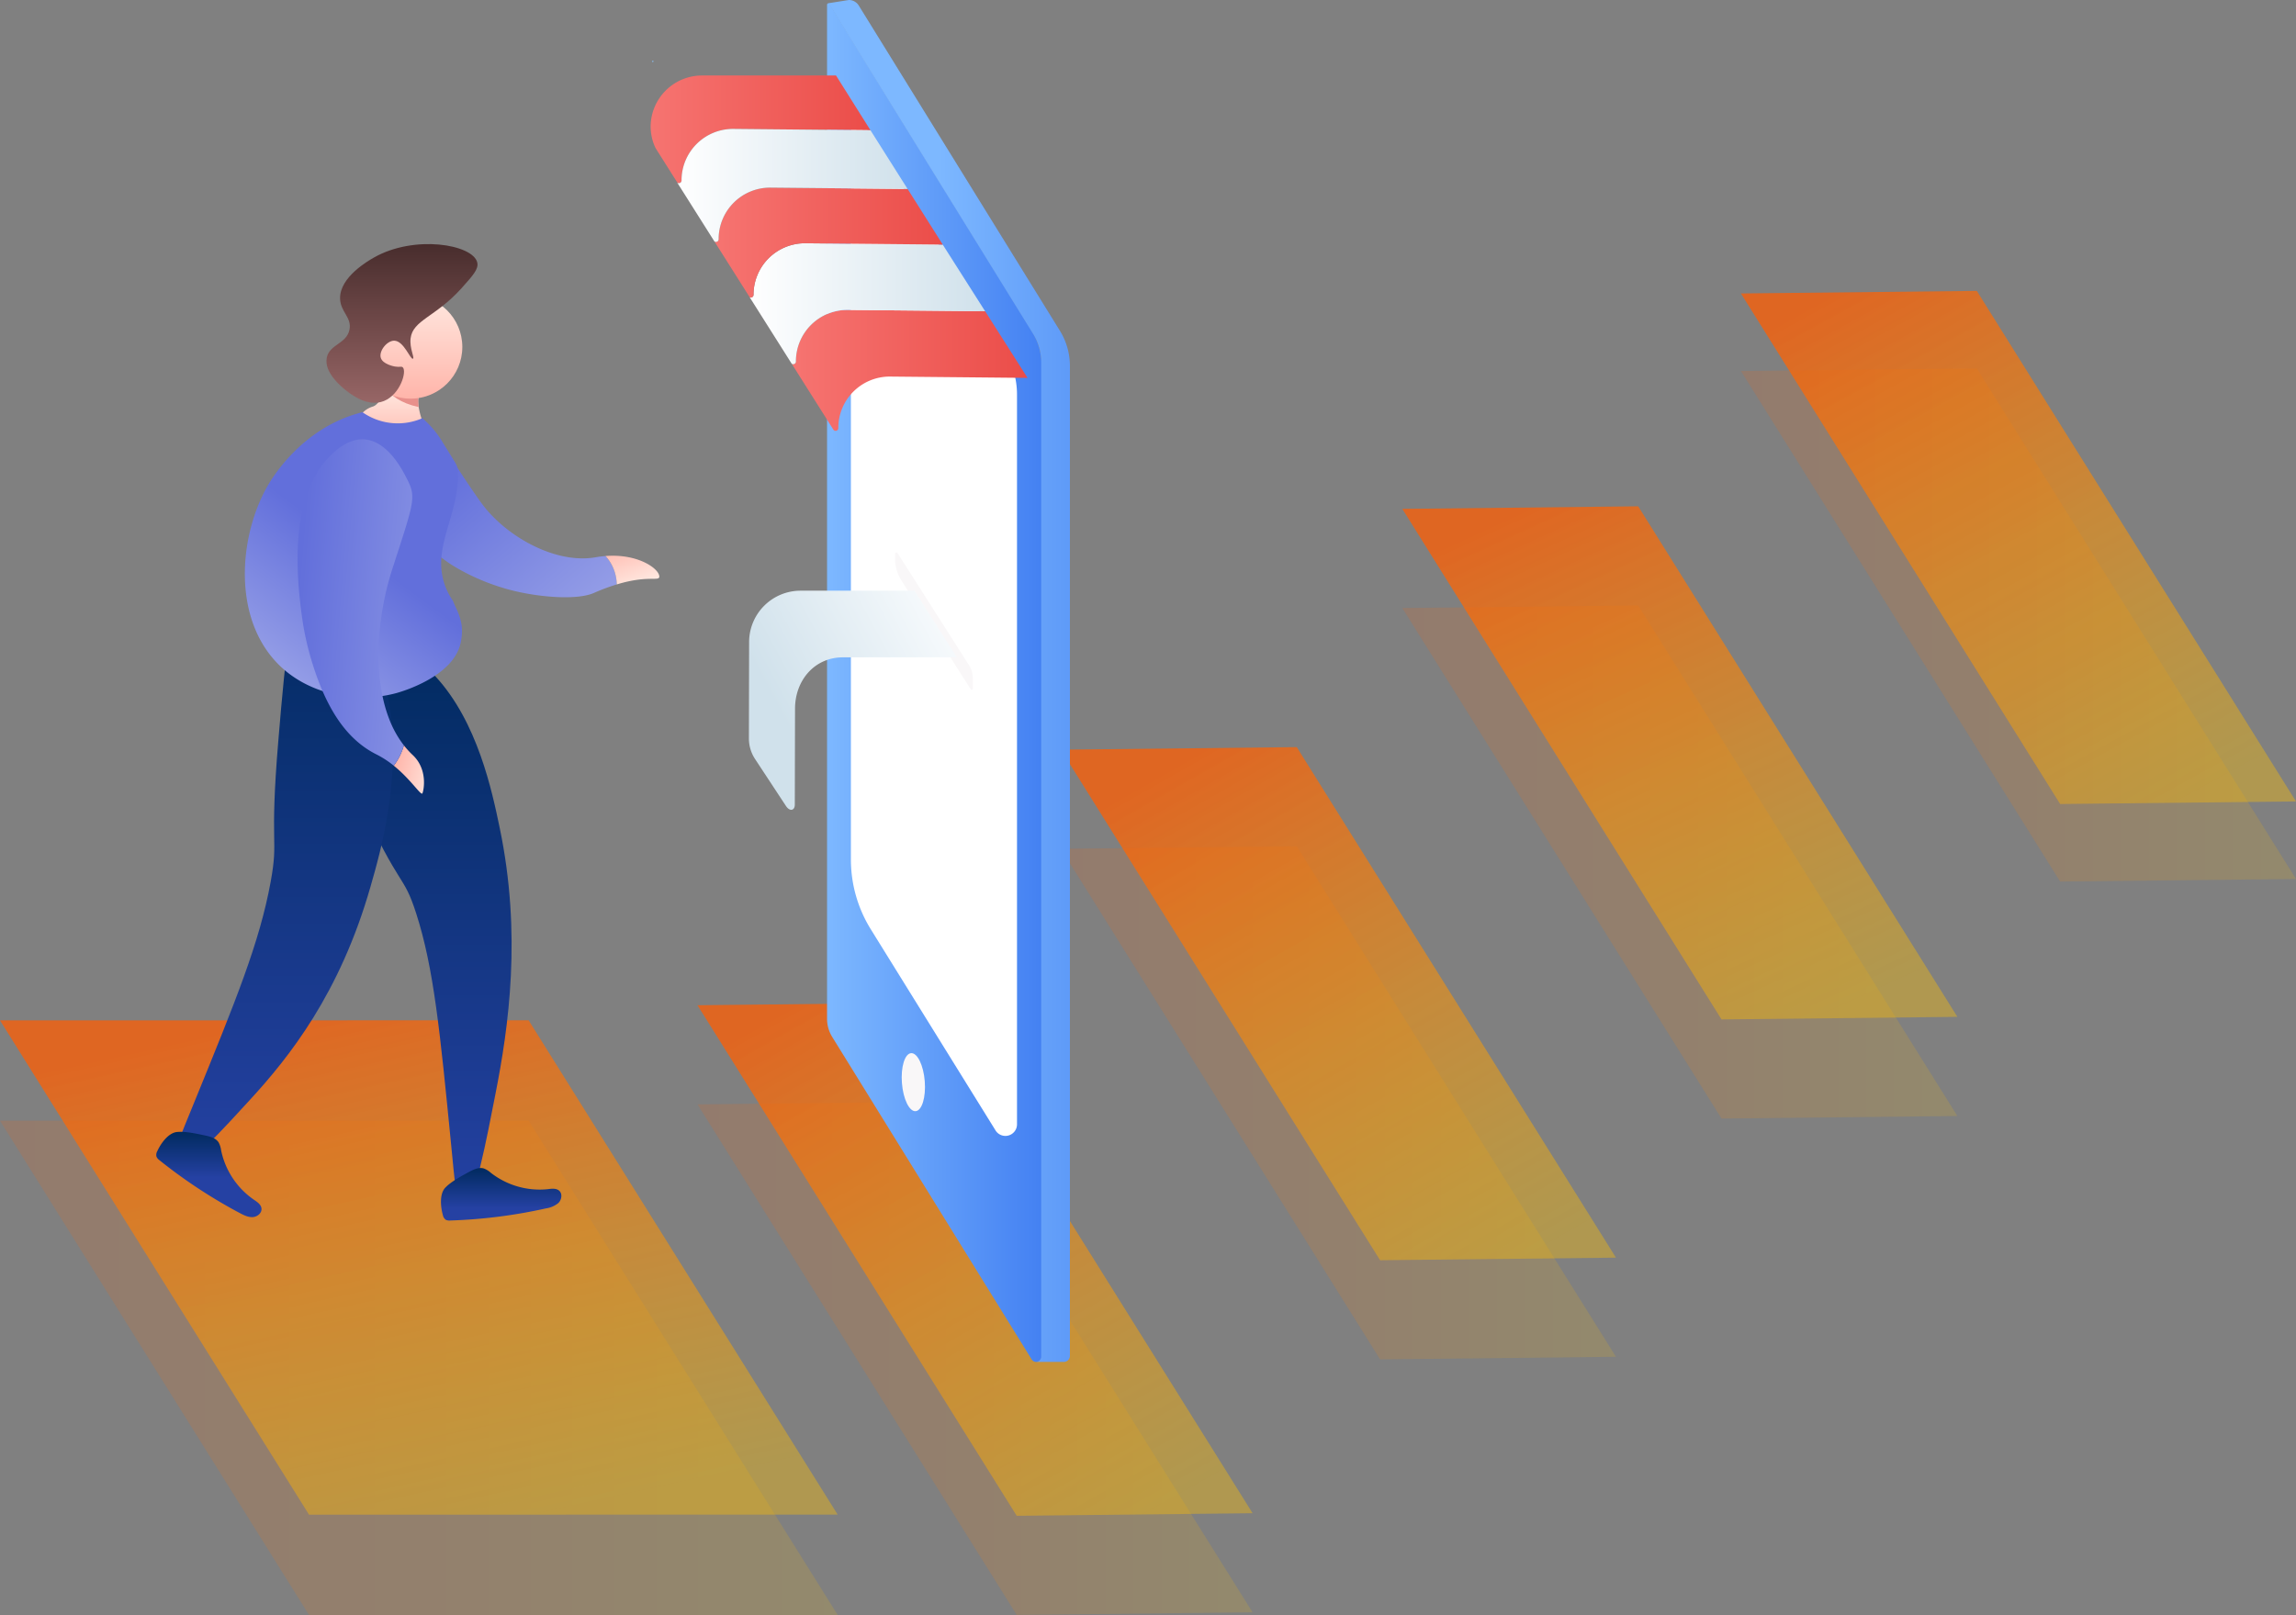 <svg xmlns="http://www.w3.org/2000/svg" xmlns:xlink="http://www.w3.org/1999/xlink" width="929.5" height="654" viewBox="0 0 929.5 654">
  <rect x="0" y="0" width="929.5" height="654" fill="#808080" stroke="none"/>
  <defs>
    <linearGradient id="linear-gradient" y1="0.5" x2="1" y2="0.5" gradientUnits="objectBoundingBox">
      <stop offset="0" stop-color="#ff5e03"/>
      <stop offset="0.518" stop-color="#ff8001"/>
      <stop offset="1" stop-color="#ffc000"/>
    </linearGradient>
    <linearGradient id="linear-gradient-2" x1="0.196" x2="0.806" y2="1" gradientUnits="objectBoundingBox">
      <stop offset="0" stop-color="#ff5e03"/>
      <stop offset="1" stop-color="#ffc000" stop-opacity="0.502"/>
    </linearGradient>
    <linearGradient id="linear-gradient-4" x1="0.232" y1="0.028" x2="0.831" y2="1" xlink:href="#linear-gradient-2"/>
    <linearGradient id="linear-gradient-6" x1="0.248" y1="0" x2="0.745" y2="1" xlink:href="#linear-gradient-2"/>
    <linearGradient id="linear-gradient-7" x1="0.189" y1="0" x2="0.784" y2="1" xlink:href="#linear-gradient-2"/>
    <linearGradient id="linear-gradient-9" x1="0.118" y1="0.09" x2="0.732" y2="0.951" gradientUnits="objectBoundingBox">
      <stop offset="0" stop-color="#ff5e03" stop-opacity="0"/>
      <stop offset="0.06" stop-color="#ff6802" stop-opacity="0.102"/>
      <stop offset="0.208" stop-color="#ff7f01" stop-opacity="0.337"/>
      <stop offset="0.355" stop-color="#ff9201" stop-opacity="0.541"/>
      <stop offset="0.499" stop-color="#ffa300" stop-opacity="0.706"/>
      <stop offset="0.638" stop-color="#ffaf00" stop-opacity="0.835"/>
      <stop offset="0.77" stop-color="#ffb800" stop-opacity="0.925"/>
      <stop offset="0.894" stop-color="#ffbe00" stop-opacity="0.98"/>
      <stop offset="1" stop-color="#ffc000"/>
    </linearGradient>
    <linearGradient id="linear-gradient-11" x1="0.337" y1="0" x2="0.704" y2="0.981" xlink:href="#linear-gradient-2"/>
    <linearGradient id="linear-gradient-12" x1="0.5" x2="0.5" y2="1" gradientUnits="objectBoundingBox">
      <stop offset="0" stop-color="#002a5e"/>
      <stop offset="1" stop-color="#2541a3"/>
    </linearGradient>
    <linearGradient id="linear-gradient-14" x1="0.5" x2="0.5" y2="1" gradientUnits="objectBoundingBox">
      <stop offset="0" stop-color="#ffe8e0"/>
      <stop offset="1" stop-color="#ffb5aa"/>
    </linearGradient>
    <linearGradient id="linear-gradient-16" x1="0.5" x2="0.5" y2="1" gradientUnits="objectBoundingBox">
      <stop offset="0" stop-color="#432929"/>
      <stop offset="1" stop-color="#966565"/>
    </linearGradient>
    <linearGradient id="linear-gradient-17" x1="0.86" y1="1.11" x2="-0.073" y2="0.172" gradientUnits="objectBoundingBox">
      <stop offset="0" stop-color="#969fe7"/>
      <stop offset="0.833" stop-color="#626fdb"/>
    </linearGradient>
    <linearGradient id="linear-gradient-18" x1="0.884" y1="0.835" x2="0.148" y2="-0.372" xlink:href="#linear-gradient-14"/>
    <linearGradient id="linear-gradient-19" x1="0.266" y1="0.963" x2="0.776" y2="0.111" gradientUnits="objectBoundingBox">
      <stop offset="0" stop-color="#969fe7"/>
      <stop offset="0.556" stop-color="#626fdb"/>
      <stop offset="1" stop-color="#626fdb"/>
    </linearGradient>
    <linearGradient id="linear-gradient-20" x1="1.214" y1="0.737" x2="0.056" y2="0.269" xlink:href="#linear-gradient-14"/>
    <linearGradient id="linear-gradient-21" x1="1.459" y1="0.664" x2="-0.18" y2="0.292" xlink:href="#linear-gradient-17"/>
    <linearGradient id="linear-gradient-22" x1="0.5" y1="0" x2="0.5" y2="0.54" xlink:href="#linear-gradient-12"/>
    <linearGradient id="linear-gradient-23" x1="0.5" y1="0" x2="0.5" y2="0.77" xlink:href="#linear-gradient-12"/>
    <linearGradient id="linear-gradient-24" y1="0.5" x2="1" y2="0.5" gradientUnits="objectBoundingBox">
      <stop offset="0" stop-color="#7db8ff"/>
      <stop offset="1" stop-color="#4481f2"/>
    </linearGradient>
    <linearGradient id="linear-gradient-25" x1="0.461" y1="0.5" x2="1.461" y2="0.5" xlink:href="#linear-gradient-24"/>
    <linearGradient id="linear-gradient-26" y1="0.5" x2="1" y2="0.5" gradientUnits="objectBoundingBox">
      <stop offset="0" stop-color="#f67471"/>
      <stop offset="1" stop-color="#eb4d49"/>
    </linearGradient>
    <linearGradient id="linear-gradient-28" y1="0.5" x2="1" y2="0.5" gradientUnits="objectBoundingBox">
      <stop offset="0" stop-color="#fff"/>
      <stop offset="0.995" stop-color="#d0e1eb"/>
      <stop offset="1" stop-color="#d0e1eb"/>
    </linearGradient>
    <linearGradient id="linear-gradient-31" x1="0.138" y1="0.532" x2="0.936" y2="0.075" gradientUnits="objectBoundingBox">
      <stop offset="0" stop-color="#d0e1eb"/>
      <stop offset="1" stop-color="#f8fbfd"/>
    </linearGradient>
  </defs>
  <g id="intro" transform="translate(-913.941 -212)">
    <g id="Group_1449" data-name="Group 1449" transform="translate(1196.317 618.035)">
      <path id="Path_2516" data-name="Path 2516" d="M1837.864,4973.112l95.5-1.039,129.216,206.745-95.494,1.04Z" transform="translate(-1837.864 -4931.928)" opacity="0.15" fill="url(#linear-gradient)"/>
      <path id="Path_2513" data-name="Path 2513" d="M1837.864,4924.457l95.5-1.039,129.216,206.746-95.494,1.04Z" transform="translate(-1837.864 -4923.418)" opacity="0.75" fill="url(#linear-gradient-2)"/>
    </g>
    <g id="Group_1449-2" data-name="Group 1449" transform="translate(1343.428 514.547)">
      <path id="Path_2516-2" data-name="Path 2516" d="M2022.221,4856.169l95.494-1.038,129.216,206.746-95.494,1.038Z" transform="translate(-2022.221 -4814.986)" opacity="0.15" fill="url(#linear-gradient)"/>
      <path id="Path_2513-2" data-name="Path 2513" d="M2022.221,4807.514l95.494-1.038,129.216,206.746-95.494,1.038Z" transform="translate(-2022.221 -4806.476)" opacity="0.75" fill="url(#linear-gradient-4)"/>
    </g>
    <g id="Group_1449-3" data-name="Group 1449" transform="translate(1481.646 417.031)">
      <path id="Path_2516-3" data-name="Path 2516" d="M2187.316,4718.59l95.5-1.039L2412.027,4924.3l-95.494,1.039Z" transform="translate(-2187.316 -4677.406)" opacity="0.15" fill="url(#linear-gradient)"/>
      <path id="Path_2513-3" data-name="Path 2513" d="M2187.316,4669.935l95.5-1.039,129.216,206.746-95.494,1.039Z" transform="translate(-2187.316 -4668.896)" opacity="0.75" fill="url(#linear-gradient-6)"/>
    </g>
    <g id="Group_1449-4" data-name="Group 1449" transform="translate(1618.73 321.057)">
      <path id="Path_2515" data-name="Path 2515" d="M2351.036,4548.454l95.5-1.038,129.216,206.745-95.494,1.039Z" transform="translate(-2351.036 -4538.673)" opacity="0.75" fill="url(#linear-gradient-7)"/>
      <path id="Path_2516-4" data-name="Path 2516" d="M2351.036,4586.513l95.5-1.038,129.216,206.745-95.494,1.039Z" transform="translate(-2351.036 -4545.33)" opacity="0.15" fill="url(#linear-gradient)"/>
      <path id="Path_2513-4" data-name="Path 2513" d="M2480.252,4744.6Z" transform="translate(-2351.036 -4536.82)" opacity="0.75" fill="url(#linear-gradient-9)"/>
    </g>
    <path id="Path_2522" data-name="Path 2522" d="M1493.2,4982.942l214.018-.02L1832.33,5183.1l-214.018.021Z" transform="translate(-579.263 -4317.116)" opacity="0.15" fill="url(#linear-gradient)"/>
    <path id="Path_2520" data-name="Path 2520" d="M1493.2,4922.394l214.018-.02,125.108,200.173-214.018.021Z" transform="translate(-579.263 -4297.2)" opacity="0.75" fill="url(#linear-gradient-11)"/>
    <g id="Group_1129" data-name="Group 1129" transform="translate(977.207 310.859)">
      <path id="Path_984" data-name="Path 984" d="M1698.5,4759.549c17.147,18.47,23,46.583,26.1,61.477,8.95,43,3.677,80.389-1.788,108.01-3.135,15.854-8.828,46.886-13.229,45.966-2.446-.511-3.18-10.687-4.648-25.66-4.49-45.775-7.013-71.491-14.122-93.627-5.394-16.793-6.247-9.167-22.882-45.686-13.3-29.191-23.195-51.327-18.772-61.76,3.276-7.728,13.126-6,21.631-4.512C1674.759,4744.45,1686.616,4746.75,1698.5,4759.549Z" transform="translate(-1585.561 -4584.594)" fill="url(#linear-gradient-12)"/>
      <path id="Path_985" data-name="Path 985" d="M1668.266,4766.222c4.588,30.373-3.475,58.518-7.748,73.427-12.331,43.045-32.756,68.817-49.01,86.455-9.331,10.125-27.259,30.338-30.122,25.66-1.592-2.6,2.355-11.551,7.875-25.071,16.872-41.327,26.35-64.544,30.84-88.938,3.405-18.508-.595-13.053,3.167-57.68,3.007-35.674,5.426-62.558,13.318-67.112,5.847-3.373,12.4,6.829,18.064,15.641C1657.289,4732.711,1665.084,4745.173,1668.266,4766.222Z" transform="translate(-1573.831 -4579.316)" fill="url(#linear-gradient-12)"/>
      <g id="Group_1127" data-name="Group 1127" transform="translate(68.898)">
        <path id="Path_986" data-name="Path 986" d="M1682.543,4622.65s-2.036,5.726-4.892,6.677a9.753,9.753,0,0,0-4.628,2.991l3.949,11.846,11.692,1.605,9.866-10.736-1.131-.543s-3.135-8.8-.159-10.955S1682.543,4622.65,1682.543,4622.65Z" transform="translate(-1658.82 -4563.569)" fill="url(#linear-gradient-14)"/>
        <path id="Path_987" data-name="Path 987" d="M1697.771,4628.425s-.7-6.256.886-10.7c.151-.422-16.18-1.9-16.18-1.9S1682.926,4625.164,1697.771,4628.425Z" transform="translate(-1660.473 -4562.441)" fill="#e8908b"/>
        <circle id="Ellipse_557" data-name="Ellipse 557" cx="20.938" cy="20.938" r="20.938" transform="translate(13.122 20.707)" fill="url(#linear-gradient-14)"/>
        <path id="Path_988" data-name="Path 988" d="M1710.49,4568.977c-10.53,11.722-19.706,12.866-20.621,20.3-.5,4.082,1.747,7.916.951,8.251-1.08.451-3.658-7.291-7.614-7.3-2.929,0-6.279,4.235-5.393,6.979.838,2.6,5.344,3.426,5.71,3.489,1.985.342,2.635-.194,3.172.318,1.733,1.646-1.007,10.968-7.614,13.642s-13.43-2.76-15.545-4.441c-1.427-1.134-8.727-6.937-7.614-13.007,1.017-5.544,8-5.61,9.2-11.42,1.031-5.018-3.721-7.211-3.807-12.69-.135-8.647,11.512-15.284,13.642-16.5,16.483-9.391,40.009-5.355,41.877,1.9C1717.517,4561.156,1715.174,4563.763,1710.49,4568.977Z" transform="translate(-1655.809 -4551.125)" fill="url(#linear-gradient-16)"/>
      </g>
      <path id="Path_2524" data-name="Path 2524" d="M1778.724,4695.669a16.476,16.476,0,0,0-2.04-2.72c-1.261.1-2.56.256-3.9.495a31.321,31.321,0,0,1-5.43.459c-15.428-.028-32.418-10.676-40.94-22.443-.911-1.246-1.765-2.47-2.6-3.676-2.474-3.564-4.757-7.044-7.427-11.066-2.3-3.466-4.9-7.332-8.153-12-1.067-1.518-2.2-3.125-3.416-4.83,2.444,17.443-6.321,29.911-3.088,43.55a26.413,26.413,0,0,0,1.576,4.656c.007.009.007.018.014.027a6.882,6.882,0,0,0,3.054,2.856,21.442,21.442,0,0,1,2.428,1.414,51.438,51.438,0,0,0,6.879,4.923,87.448,87.448,0,0,0,18.751,8.313c11.9,3.821,30.015,5.568,37.474,2.309.259-.116.518-.225.769-.333a81.476,81.476,0,0,1,8.576-3.154A17.934,17.934,0,0,0,1778.724,4695.669Z" transform="translate(-1594.815 -4566.65)" fill="url(#linear-gradient-17)"/>
      <path id="Path_2525" data-name="Path 2525" d="M1814.5,4712.446c.06,2.176-4.337-.673-17.21,3.228a17.936,17.936,0,0,0-2.521-8.782,16.492,16.492,0,0,0-2.04-2.72C1805.894,4703.15,1814.408,4709.28,1814.5,4712.446Z" transform="translate(-1610.859 -4577.875)" fill="url(#linear-gradient-18)"/>
      <path id="Path_991" data-name="Path 991" d="M1697.553,4694.454a1.815,1.815,0,0,1-.579,2.5,1.839,1.839,0,0,1-.3.153l-10.038,3.9a1.25,1.25,0,0,1-1.544-.558.825.825,0,0,0-1.485.1,55.747,55.747,0,0,1-2.458,5.484,9.955,9.955,0,0,0-1.12,3.63,19.612,19.612,0,0,0-.114,2.68,10.472,10.472,0,0,0,1.59,5.655c.076.106.153.214.237.315.044.058.091.114.138.17a1.684,1.684,0,0,1,.394,1.283,12.839,12.839,0,0,1-7.093,10.041,18.638,18.638,0,0,1-5.785,1.756q-1.115.166-2.363.239a24.217,24.217,0,0,1-3.293-.029,16.513,16.513,0,0,1-15.042-11.933s.807-3.01,1.755-7.238c.022-.094.043-.189.064-.286.125-.563.254-1.148.383-1.749.356-1.667.719-3.466,1.054-5.3.19-1.034.37-2.081.536-3.123.971-6.087,1.448-13.449,1.65-17.341.011-.216.021-.421.031-.615a3.461,3.461,0,0,0-1.71-3.158l-1.343-.787a1.364,1.364,0,0,1-.628-1.535l1.245-4.6s.061-.1.179-.286c1.1-1.713,7.178-10.444,14.488-7.064l.765.34.628.281s-.136.207-.323.55c-.965,1.749-3.33,7.054,3.863,6.428,0,0,2.145-.373,5.693-2.991,0,0,6.575-.5,14.035,12.211q.673,1.148,1.27,2.158c1.14,1.934,2.079,3.515,2.852,4.8C1696.261,4692.362,1697.025,4693.6,1697.553,4694.454Z" transform="translate(-1585.667 -4571.217)" fill="#17163e"/>
      <path id="Path_992" data-name="Path 992" d="M1703.216,4726.622c-2.612,14-23.98,20.154-26.1,20.738a51.633,51.633,0,0,1-17.6,1.6c-9.923-.775-19.885-4.313-27.629-10.9-21.338-18.152-19.077-52.942-7.151-74.189,1.687-3,13.922-24.038,38.436-30.212l.189-.047a24.9,24.9,0,0,0,24.286,2.426,39.225,39.225,0,0,1,8.416,10.136c1.787,2.849,3.411,5.474,4.9,7.913h0a7.435,7.435,0,0,1,1.1,3.749c.295,18.379-10.8,30.425-5.281,45.9a26.028,26.028,0,0,0,3.238,6.271q.223.576.479,1.184c.23.541.48,1.1.753,1.661C1704.124,4718.826,1703.949,4722.7,1703.216,4726.622Z" transform="translate(-1579.907 -4565.553)" fill="url(#linear-gradient-19)"/>
      <path id="Path_993" data-name="Path 993" d="M1693.587,4638.437" transform="translate(-1593.519 -4566.396)" fill="#17163e"/>
      <g id="Group_1128" data-name="Group 1128" transform="translate(57.211 79.046)">
        <path id="Path_2526" data-name="Path 2526" d="M1700.441,4816.535c-.528,1.188-4.513-5.446-11.6-11.172a25.252,25.252,0,0,0,2.607-4.307,24.285,24.285,0,0,0,1.477-3.936,34.065,34.065,0,0,0,3.564,3.911C1702.735,4806.881,1700.944,4815.42,1700.441,4816.535Z" transform="translate(-1649.899 -4673.197)" fill="url(#linear-gradient-20)"/>
        <path id="Path_2527" data-name="Path 2527" d="M1678.671,4760.041a41.688,41.688,0,0,0,6,10.809,24.281,24.281,0,0,1-1.477,3.936,25.234,25.234,0,0,1-2.607,4.307,38.995,38.995,0,0,0-7.022-4.571c-.924-.462-1.823-.957-2.69-1.485-11.964-7.3-19.109-21.064-24.068-38.177a114.693,114.693,0,0,1-3.441-16.5c-4.827-35.05.858-54.967,12.541-65.776,13.622-12.615,23.68-1.592,29.043,8.507,4.934,9.3,4.554,8.9-5.025,38.565a115.893,115.893,0,0,0-4.835,22.69h-.008C1673.629,4735.437,1674.405,4748.985,1678.671,4760.041Z" transform="translate(-1641.644 -4646.927)" fill="url(#linear-gradient-21)"/>
      </g>
      <path id="Path_996" data-name="Path 996" d="M1580.739,4986.873c3.563-.316,8.142.748,11.622,1.477,1.97.426,4.115,1.061,5.2,2.773a9.355,9.355,0,0,1,1,3.207,32.219,32.219,0,0,0,13.312,20c1.268.864,2.8,1.869,3.008,3.42.285,1.86-1.6,3.445-3.451,3.583s-3.616-.742-5.271-1.61a207.8,207.8,0,0,1-32.6-21.452,3.381,3.381,0,0,1-1.187-1.464,3.024,3.024,0,0,1,.345-2.175C1574.091,4991.593,1577.176,4987.188,1580.739,4986.873Z" transform="translate(-1572.305 -4627.331)" fill="url(#linear-gradient-22)"/>
      <path id="Path_997" data-name="Path 997" d="M1713.8,5012.459c2.5-2.547,6.658-4.726,9.786-6.436,1.815-.96,3.867-1.854,5.79-1.263a9.378,9.378,0,0,1,2.851,1.788,32.126,32.126,0,0,0,23.118,6.572c1.559-.2,3.337-.4,4.507.639,1.4,1.238.99,3.687-.33,4.978a10.066,10.066,0,0,1-5.048,2.186,208.184,208.184,0,0,1-38.71,4.9,3.325,3.325,0,0,1-1.843-.3,3.083,3.083,0,0,1-1.155-1.886C1711.838,5020.439,1711.3,5015.008,1713.8,5012.459Z" transform="translate(-1596.737 -4630.437)" fill="url(#linear-gradient-23)"/>
    </g>
    <path id="Path_1005" data-name="Path 1005" d="M1815.9,4461.808c.1-.2.187-.4.276-.605h-.66Z" transform="translate(-637.637 -4224.537)" fill="#88c6ff"/>
    <g id="Group_1451" data-name="Group 1451" transform="translate(1177.339 212)">
      <g id="Group_1131" data-name="Group 1131" transform="translate(71.245)">
        <path id="Path_1000" data-name="Path 1000" d="M1988.308,4579.82v401.093a2.182,2.182,0,0,1-2.121,2.2h-.2a2.131,2.131,0,0,1-1.749-1.044l-80.711-130.534a14.034,14.034,0,0,1-2.1-7.383v-410.59a.536.536,0,0,1,.259-.47.549.549,0,0,1,.758.166h0l.011.017.4.649h0l81.422,131.684A27.079,27.079,0,0,1,1988.308,4579.82Z" transform="translate(-1901.248 -4431.605)" fill="url(#linear-gradient-24)"/>
        <path id="Path_1001" data-name="Path 1001" d="M1999.709,4579.53v400.805a2.482,2.482,0,0,1-2.483,2.482h-11.255a2.181,2.181,0,0,0,2.121-2.2V4578.2a22.427,22.427,0,0,0-3.35-11.79l-.679-1.1-81.422-131.684h0l-.4-.649-.009-.017h0a.55.55,0,0,0-.758-.165h0a.537.537,0,0,0-.259.471h0a.617.617,0,0,1,.519-.609l.606-.1,7.866-1.251a4.724,4.724,0,0,1,4.013,2.237l81.448,131.723A27.128,27.128,0,0,1,1999.709,4579.53Z" transform="translate(-1901.211 -4431.308)" fill="url(#linear-gradient-25)"/>
      </g>
      <path id="Path_1002" data-name="Path 1002" d="M1981.322,4433.329" transform="translate(-1843.978 -4431.662)" fill="#0152aa"/>
      <path id="Path_1003" data-name="Path 1003" d="M1981.319,4433.327l-.011-.016h0Z" transform="translate(-1843.976 -4431.658)" fill="#0152aa"/>
      <path id="Path_1004" data-name="Path 1004" d="M1971.682,4899.245l-50.505-81.452a53.622,53.622,0,0,1-8.051-28.259v-297.6a2.453,2.453,0,0,1,4.538-1.293l57.708,93.071a33.314,33.314,0,0,1,5,17.558v295.508a4.7,4.7,0,0,1-8.692,2.474Z" transform="translate(-1832.05 -4441.482)" fill="#fff"/>
      <ellipse id="Ellipse_560" data-name="Ellipse 560" cx="4.637" cy="11.781" rx="4.637" ry="11.781" transform="translate(100.814 426.842) rotate(-4.468)" fill="#f9f7f8"/>
      <path id="Path_1006" data-name="Path 1006" d="M1921.357,4495.229h-.007" transform="translate(-1833.489 -4442.488)" fill="none"/>
      <g id="Group_1132" data-name="Group 1132" transform="translate(0 30.573)">
        <path id="Path_1007" data-name="Path 1007" d="M1889.918,4468.362h-54.257a20.806,20.806,0,0,0-20.8,20.654,20.422,20.422,0,0,0,1.713,8.129v.006a7.331,7.331,0,0,0,.549,1.03l2.343,3.709,6.289,9.954a1.1,1.1,0,0,0,1.618-.974v-.049a20.826,20.826,0,0,1,20.826-20.827h0c.242,0,52.834.507,55.658.534Z" transform="translate(-1814.863 -4468.362)" fill="url(#linear-gradient-26)"/>
        <path id="Path_1008" data-name="Path 1008" d="M1962.392,4583.948s-55.528-.536-55.776-.536a20.828,20.828,0,0,0-20.827,20.826v.048a1.1,1.1,0,0,1-1.7.924l16.849,26.666a1.089,1.089,0,0,0,2.009-.6v-.048a20.827,20.827,0,0,1,20.827-20.826c.247,0,55.776.536,55.776.536Z" transform="translate(-1826.972 -4488.485)" fill="url(#linear-gradient-26)"/>
        <path id="Path_1009" data-name="Path 1009" d="M1958.786,4578.227s-55.529-.537-55.776-.537a20.827,20.827,0,0,0-20.824,20.829v.048a1.095,1.095,0,0,1-1.7.924l-17-26.9a1.1,1.1,0,0,0,1.534-1.015v-.048a20.828,20.828,0,0,1,20.821-20.83c.247,0,55.776.537,55.776.537Z" transform="translate(-1823.369 -4482.763)" fill="url(#linear-gradient-28)"/>
        <path id="Path_1010" data-name="Path 1010" d="M1938.6,4546.457s-55.529-.538-55.776-.538a20.827,20.827,0,0,0-20.827,20.827v.048a1.1,1.1,0,0,1-1.534,1.016l-14.295-22.622a1.1,1.1,0,0,0,1.705-.919v-.048a20.828,20.828,0,0,1,20.827-20.826c.242,0,52.921.51,55.665.535Z" transform="translate(-1820.338 -4477.987)" fill="url(#linear-gradient-26)"/>
        <path id="Path_1011" data-name="Path 1011" d="M1921.174,4518.891c-2.744-.024-55.424-.535-55.666-.535a20.828,20.828,0,0,0-20.827,20.828v.048a1.095,1.095,0,0,1-1.706.919l-15.027-23.784a.853.853,0,0,0,.1.063,1.1,1.1,0,0,0,1.618-.974v-.049a20.827,20.827,0,0,1,20.827-20.826c.241,0,52.834.507,55.658.535l2.71,4.291Z" transform="translate(-1817.152 -4472.948)" fill="url(#linear-gradient-28)"/>
      </g>
      <path id="Path_1012" data-name="Path 1012" d="M1965.421,4757.854l-28.025-43.993a16.629,16.629,0,0,1-2.6-8.936v-1.861a.563.563,0,0,1,1.038-.3l28.924,45.4a9.6,9.6,0,0,1,1.5,5.155v4.291a.452.452,0,0,1-.834.246Z" transform="translate(-1835.84 -4478.742)" fill="#f9f7f8"/>
      <path id="Path_1013" data-name="Path 1013" d="M1947.277,4748.208h-46.123c-11.5,0-19.4,9.323-19.4,20.826l-.089,38.791c0,2.416-1.966,2.953-3.543.632l-.924-1.4-11.634-17.691a15.106,15.106,0,0,1-2.484-8.328l.083-38.993a20.828,20.828,0,0,1,20.826-20.828h46.123Z" transform="translate(-1823.297 -4482.016)" fill="url(#linear-gradient-31)"/>
    </g>
  </g>
</svg>
